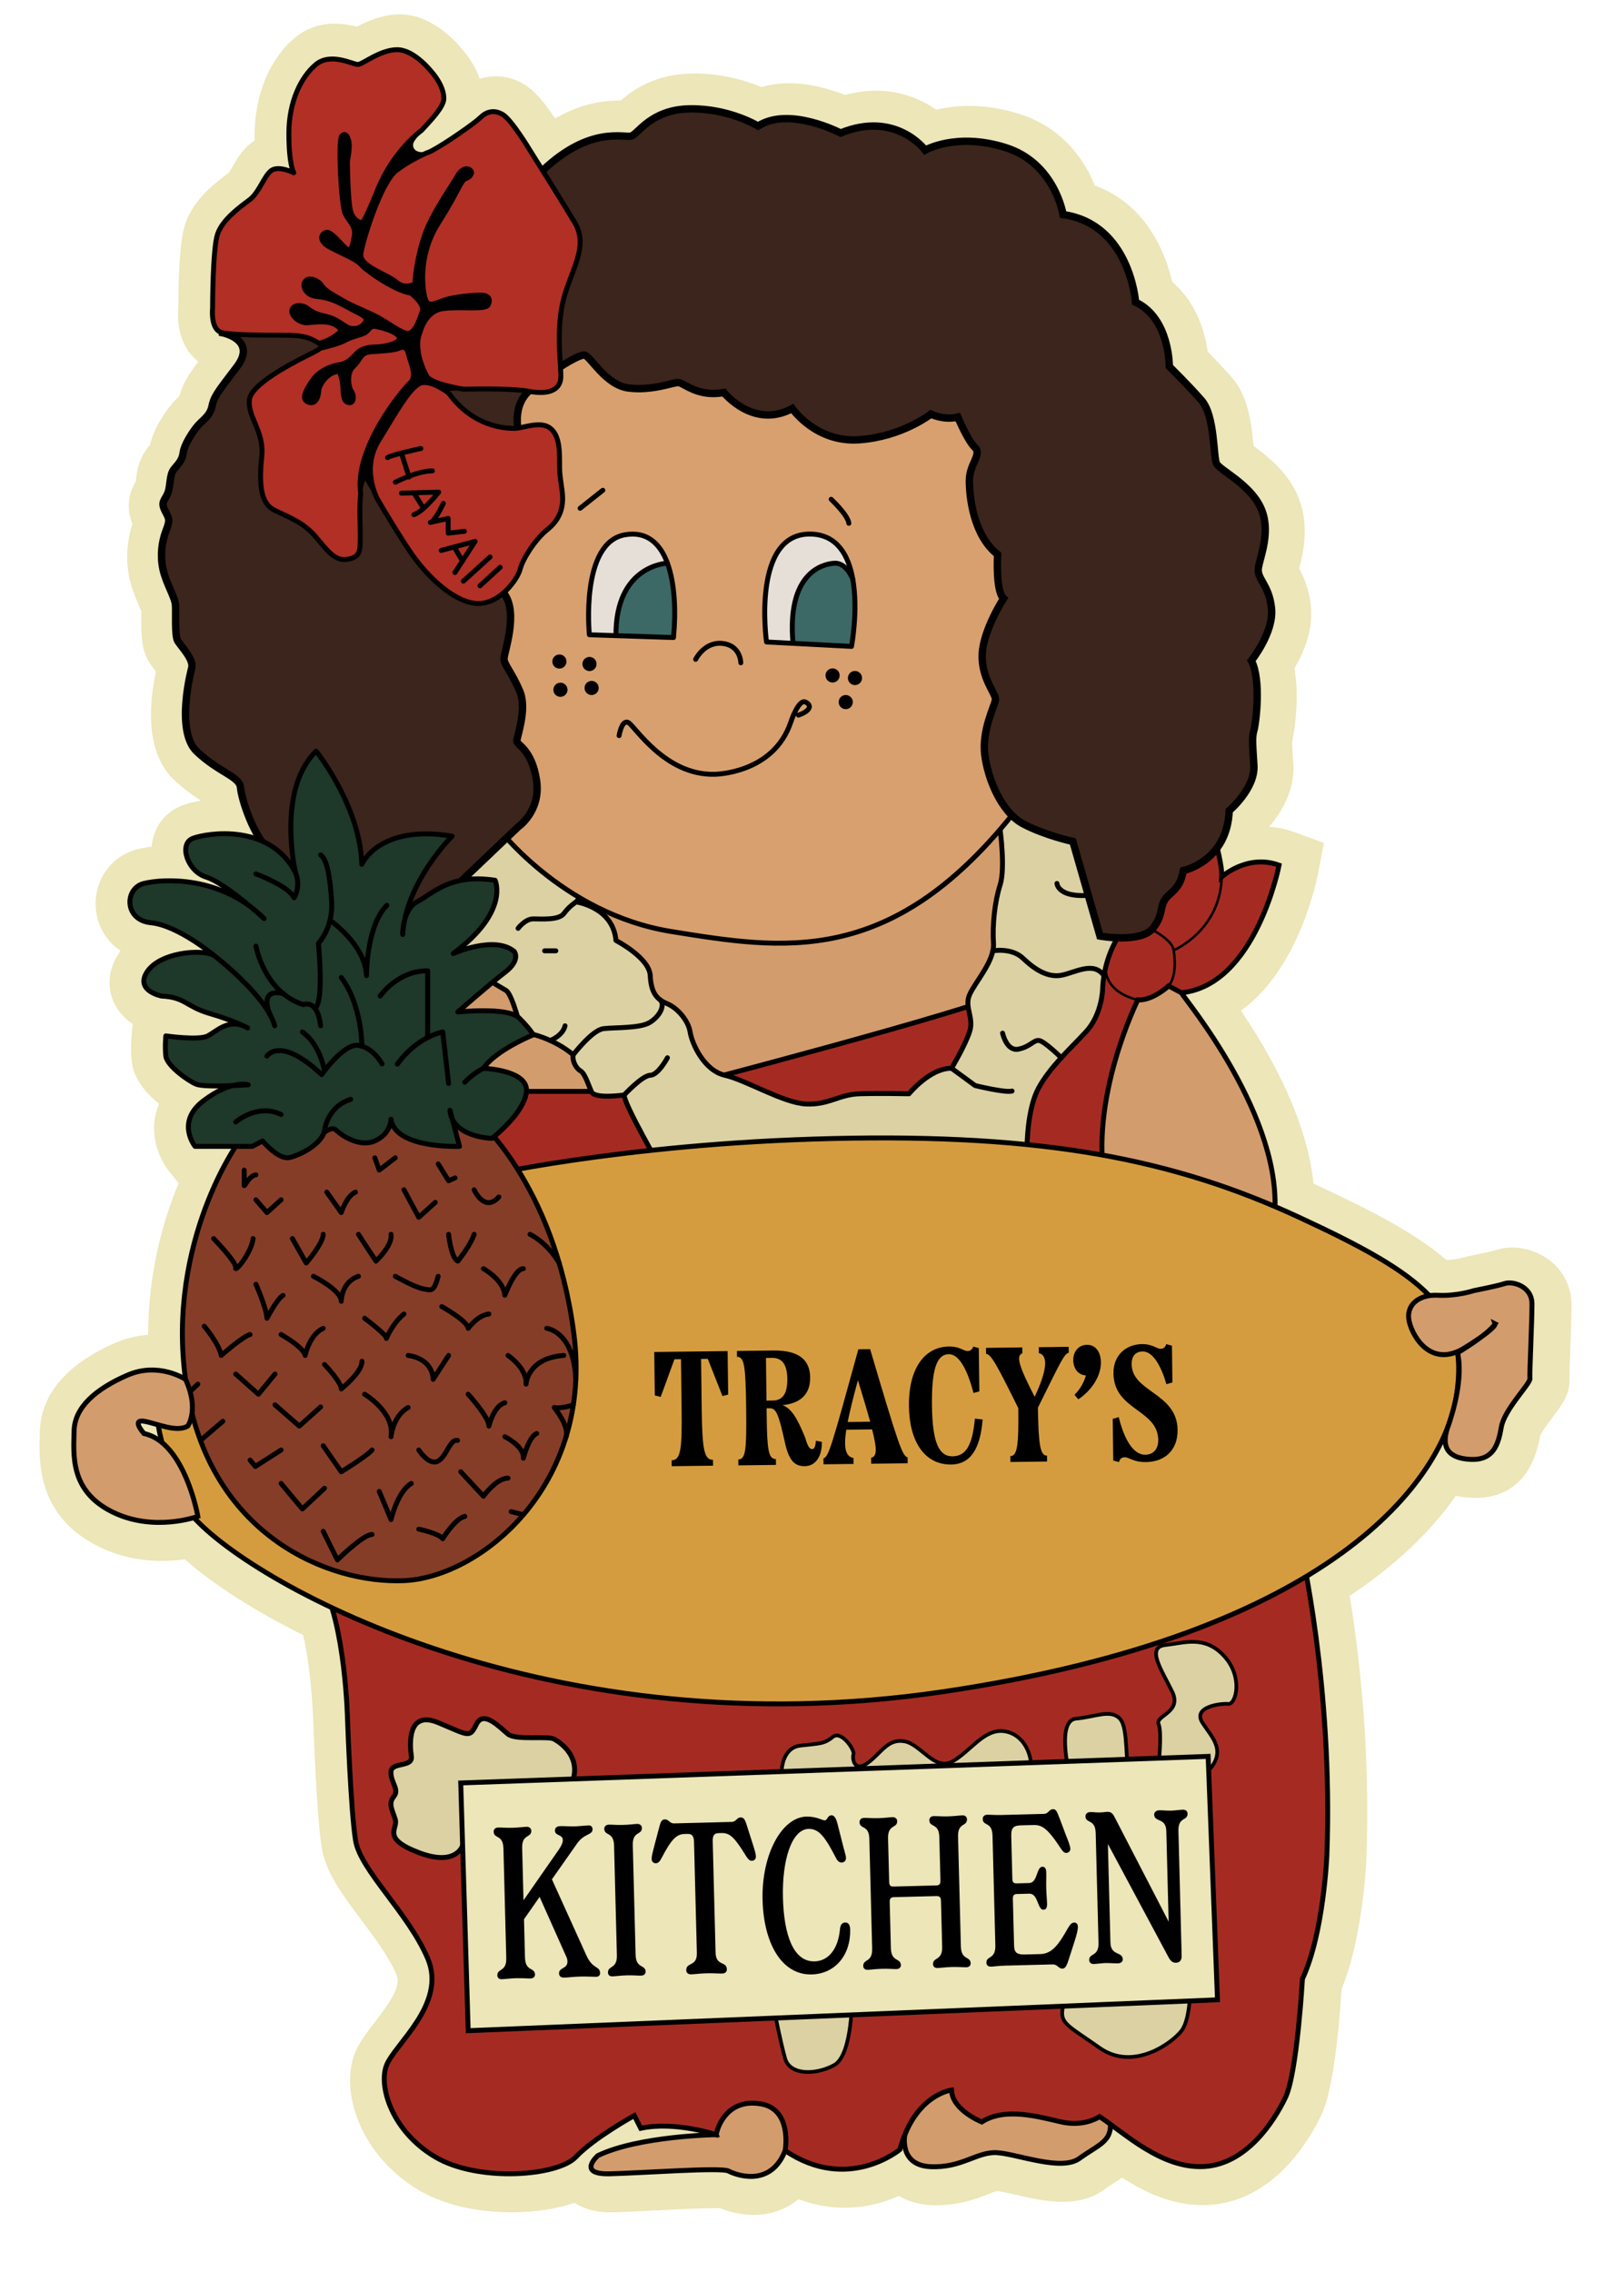 <?xml version="1.0" encoding="UTF-8"?>
<svg id="Tracy_s_Kitchen" data-name="Tracy&amp;apos;s Kitchen" xmlns="http://www.w3.org/2000/svg" width="659.893" height="923.091" viewBox="0 14 659.893 923.091">
  <defs>
    <style>
      .cls-1, .cls-2, .cls-3 {
        fill: #000;
      }

      .cls-1, .cls-4, .cls-3, .cls-5, .cls-6, .cls-7, .cls-8, .cls-9, .cls-10, .cls-11, .cls-12, .cls-13, .cls-14, .cls-15, .cls-16, .cls-17 {
        stroke: #000;
      }

      .cls-1, .cls-4, .cls-5, .cls-6, .cls-7, .cls-8, .cls-10, .cls-11, .cls-12, .cls-14, .cls-15, .cls-17 {
        stroke-width: 2px;
      }

      .cls-1, .cls-3, .cls-6, .cls-8, .cls-11, .cls-12, .cls-15, .cls-16 {
        stroke-linejoin: round;
      }

      .cls-1, .cls-5, .cls-6, .cls-8, .cls-11, .cls-15, .cls-16 {
        stroke-linecap: round;
      }

      .cls-2, .cls-18, .cls-19, .cls-20, .cls-21 {
        stroke-width: 0px;
      }

      .cls-4, .cls-5, .cls-7, .cls-9, .cls-10, .cls-13, .cls-14, .cls-17 {
        stroke-miterlimit: 10;
      }

      .cls-4, .cls-18 {
        fill: #ece6b8;
      }

      .cls-5, .cls-9, .cls-15 {
        fill: none;
      }

      .cls-6 {
        fill: #863d27;
      }

      .cls-7 {
        fill: #a52b22;
      }

      .cls-19, .cls-12 {
        fill: #b12f25;
      }

      .cls-8 {
        fill: #1e3829;
      }

      .cls-10 {
        fill: #d8a06e;
      }

      .cls-11, .cls-16 {
        fill: #dbd1a3;
      }

      .cls-13 {
        fill: #3b251c;
        stroke-width: 3px;
      }

      .cls-14 {
        fill: #d59c3f;
      }

      .cls-16 {
        stroke-width: 1.5px;
      }

      .cls-17 {
        fill: #d39c6d;
      }

      .cls-20 {
        fill: #3c6866;
      }

      .cls-21 {
        fill: #e6dfd7;
      }
    </style>
  </defs>
  <path class="cls-18" d="M306.167,913.864c-4.385,0-9.226-.977-13.435-2.695-.524-.018-1.272-.032-2.306-.032-5.95,0-15.712.49-24.324.923l-.188.009c-6.303.316-12.256.615-16.637.725-.43.012-.842.017-1.242.017-5.977,0-10.853-1.312-14.551-3.906-9.749,3.488-20.886,3.895-25.527,3.895-8.425,0-24.518-1.159-37.645-8.92-23.729-14.027-32.124-39.608-26.294-55.264,1.707-4.586,4.878-8.679,8.234-13.012,7.316-9.446,10.687-15.047,8.806-19.439-3.091-7.218-8.79-14.836-14.303-22.203-7.736-10.34-14.414-19.265-16.021-29.219-2.017-12.499-3.271-46.375-3.408-50.197l-.005-.214c-.005-.223-.465-19.865-4.125-36.024-19.865-9.888-36.769-20.717-48.087-30.8-3.11.438-6.233.659-9.312.659-9.424,0-18.208-2.021-26.108-6.009-24.473-12.352-23.855-34.225-23.559-44.735.018-.603.033-1.188.045-1.757.214-10.503,5.728-25.296,30.783-36.128,4.244-1.834,8.679-2.911,13.218-3.211-.016-25.271,6.146-46.544,12.409-61.632l-3.949-4.91c-1.211-1.506-7.182-9.57-5.824-20.506.292-2.361.905-4.654,1.829-6.858-5.194-4.158-10.304-9.964-11.094-17.066-.576-5.183-.115-10.362-.018-11.348l.401-4.013c-3.669-2.418-6.385-5.604-7.943-9.353-1.523-3.662-3.232-11.074,2.435-19.576.178-.267.36-.53.549-.791-5.834-3.912-9.527-10.154-10.059-17.483-.806-11.153,6.345-21.158,17.003-23.79,1.734-.429,3.661-.774,5.709-1.027.673-7.808,5.344-14.122,12.628-16.82,2.09-.774,4.623-1.419,7.364-1.894-3.125-1.998-6.871-4.614-10.825-8.341-12.052-11.355-10.139-31.629-7.442-44.102-.145-.188-.277-.358-.385-.497-.961-1.236-1.858-2.392-2.666-3.778-2.934-5.029-2.906-11.12-2.874-18.173.003-.699.007-1.412.004-2.01-.277-.692-.729-1.735-.954-2.257-1.287-2.973-2.884-6.661-3.818-10.932-1.973-9.017-.624-16.825,1.156-22.288-3.463-8.608-.021-14.9,1.328-17.236.027-.218.055-.454.079-.652.403-3.293,1.072-8.751,5.26-13.636,0,0,.34-.397.473-.551,1.368-6.278,5.44-12.312,7.861-15.48,1.472-1.923,2.957-3.341,4.042-4.376.031-.03.063-.061.097-.092,1.263-4.778,3.138-7.938,7.609-13.942-5.827-4.531-8.9-12.464-8.108-21.819.023-11.851.525-27.283,2.77-34.016,3.39-10.168,12.315-16.837,17.649-20.822l.111-.083c.442-.648,1.236-2.022,1.562-2.584,1.896-3.283,4.249-7.355,8.588-10.248.112-.075.226-.148.34-.221-.013-.75-.02-1.517-.02-2.298,0-16.192,6.13-30.967,16.396-39.523,4.475-3.729,10.088-5.699,16.233-5.699,3.418,0,6.521.606,8.945,1.244,3.898-2.083,10.246-5.021,17.425-5.021,12.865,0,22.649,10.828,25.467,14.32,1.745,1.985,5.076,6.262,7.012,11.883,2.112-.683,4.309-1.033,6.537-1.033,3.988,0,7.865,1.096,11.521,3.256,3.716,2.196,7.854,6.749,12.585,13.862,8.421-4.893,17.03-7.281,26.183-7.281.169,0,.335.001.498.002,4.413-3.902,13.616-10.78,29.03-10.978.288-.004.575-.006.861-.006,11.278,0,20.815,2.843,27.295,5.519,3.467-1.023,7.214-1.541,11.168-1.541,8.676,0,16.928,2.451,22.782,4.765,4.25-1.165,8.489-1.754,12.627-1.754,11.087,0,19.506,4.321,24.414,7.723,4.264-1.017,8.74-1.532,13.342-1.532,6.721,0,13.61,1.102,20.477,3.274,18.367,5.81,26.901,19.849,30.643,29.08,22.274,8.125,29.381,30.033,31.412,39.182,10.402,8.696,13.515,21.571,14.443,28.337,2.909,2.951,6.649,6.849,9.857,10.532,6.846,7.86,7.961,19.35,8.761,27.777,5.362,3.927,12.987,9.758,17.393,18.968,5.798,12.123,2.808,24.48,1.133,30.827,1.653,3.035,4.001,7.975,4.754,15.203,1.004,9.636-2.855,18.834-6.697,25.344,2.277,12.291-.199,26.768-.889,29.645-.068,1.069.179,4.855.464,9.215l.013.202c.696,10.676-5.179,19.814-9.823,25.28,3.482.223,6.922.951,10.255,2.173l12.001,4.4-2.44,12.546c-.81,4.155-8.208,39.033-31.296,55.586,17.428,25.879,27.334,49.486,29.489,70.282.518.237,1.033.475,1.548.713,22.586,10.47,40.233,19.692,52.434,30.322,4.001-.079,7.515-1.169,7.551-1.181l.808-.261.898-.186c4.974-.973,9.817-2.08,10.857-2.427,2.031-.677,4.229-1.021,6.531-1.021,11.905,0,24.221,8.812,24.221,23.56,0,3.83-.248,10.649-.487,17.244-.147,4.042-.388,10.608-.372,12.133.428,6.377-2.955,10.854-6.534,15.591-3.993,5.286-5.06,7.196-5.329,7.88-3.676,20.921-16.351,25.32-26.356,25.32-.498,0-1.01-.012-1.533-.036-2.263-.103-4.405-.382-6.404-.834-10.316,14.791-24.795,28.443-43.118,40.655,4.113,25.414,8.393,63.604,6.78,106.601-.054,1.338-1.401,32.256-10.104,53.218-.938,15.001-3.221,40.712-8.186,51.095-5.048,10.555-19.638,35.244-46.016,36.563-.741.037-1.477.055-2.215.055-13.092,0-24.152-5.6-32.73-11.176-1.263.904-2.475,1.677-3.542,2.357-1.32.841-2.653,1.691-3.934,2.626-4.463,3.256-9.897,4.838-16.618,4.838-6.615,0-13.387-1.543-19.361-2.904-2.626-.599-5.893-1.343-7.227-1.438-.578.043-2.594.812-4.214,1.43-4.514,1.724-11.322,4.323-20.376,4.323-.73,0-1.479-.017-2.243-.051-4.997-.227-9.415-1.486-13.178-3.752-5.411,2.423-13.032,4.8-22.098,4.8-6.35,0-12.628-1.162-18.709-3.458-5.103,4.188-11.363,6.383-18.302,6.383Z"/>
  <path class="cls-17" d="M481.548,409.067l-1.519,8.262c.776,1.901,42.42,51.23,37.711,92.131l-81.802-11.155,15.272,378.723c.294,7.237-5.386,8.626-12.632,13.914-7.246,5.288-25.067-1.763-33.293-2.35-8.225-.588-14.296,6.267-27.222,5.679-12.925-.588-10.386-13.004-10.386-13.004l-48.633,6.474c-5.946,15.208-20.1,9.86-23.038,8.293-2.938-1.567-34.468.783-48.176,1.128s-4.896-7.395-4.896-7.395c16.646-8.029,48.057-8.5,48.057-8.5L120.984,506.636l33.495-178.051h299.929l27.14,80.482Z"/>
  <path class="cls-7" d="M141.248,713.378s-.777-40.037-10.972-57.135c-10.195-17.099-13.138-166.87-13.138-166.87l81.793-31.966h70.149s129.694-33.68,142.154-40.995c12.46-7.315,80.017-69.887,80.017-69.887,0,0,5.611,17.695,5.179,23.738,0,0,10.358-9.495,23.306-4.748,0,0-9.495,48.819-39.707,51.815l-5.179-2.757s-6.474,6.032-12.516,5.678c0,0-20.124,40.399-13.083,75.481s79.117,146.209,79.117,146.209c0,0,13.379,56.763,10.79,125.818,0,0-1.295,31.788-9.927,50.205,0,0-2.158,38.271-6.905,48.198-4.748,9.927-15.969,27.19-33.233,28.054s-32.369-13.811-42.296-20.285c0,0-6.096,4.316-15.564,2.158-9.468-2.158-22.755-6.042-32.296,0,0,0-12.032-4.748-12.297-12.948,0,0-14.939,1.726-20.982,24.169,0,0-21.148,17.695-46.612.432,0,0,3.021-16.832-9.927-18.99-12.948-2.158-17.264,8.2-18.127,12.516,0,0-16.832-5.611-30.643-2.59l-2.59-5.179s-16.465,9.063-23.77,16.832-39.592,10.358-57.113,0-23.086-28.485-19.872-37.117c3.214-8.632,24.72-25.032,16.773-43.591-7.948-18.558-27.353-35.822-29.303-47.907-1.95-12.085-3.226-48.338-3.226-48.338Z"/>
  <g>
    <path class="cls-11" d="M158.943,392.402s12.938-36.83,33.707-44.383c20.77-7.552,25.399,0,25.399,0,0,0,2.584,7.065,7.382,7.065,4.799,0,2.572,7.796,4.173,10.963s9.814,9.501,4.489,14.374c0,0,15.046,2.105,16.19,15.67,0,0,13.564,6.96,13.931,14.282.367,7.322,2.889,9.757,6.988,11.463,4.099,1.706,8.484,6.784,9.215,11.432.731,4.648,5.603,15.664,14.13,17.586s23.632,11.181,32.89,11.668c9.258.487,13.474-3.898,21.842-4.142s20.062,0,20.062,0c0,0,8.527-10.485,17.297-10.358,0,0,5.36-8.926,7.309-14.754,1.949-5.828-2.193-9.97,0-15.086,2.193-5.116,10.232-13.7,9.745-20.98s.487-16.831,2.68-23.628c2.193-6.797,0-22.571,0-22.571,0,0,3.411-8.237,11.45-6.342s21.195-1.516,24.119,4.575c2.924,6.091,9.014,17.297,7.309,27.53,0,0,8.527,11.15,3.654,20.436s-4.873,18.787-4.873,18.787c0,0-.244,10.194-6.822,17.278-6.578,7.084-14.618,14.293-19.246,22.87-4.629,8.577-4.629,23.631-4.629,23.631l-12.425,7.105-135.944,2.496s-15.592-27.092-15.348-30.503c0,0-11.825,1.705-13.221-1.218-1.396-2.924-2.614-7.453-4.563-8.599-1.949-1.146-3.411-4.313-2.924-6.506,0,0-8.04-7.347-20.952-9.277,0,0-3.654-15.222-6.334-16.859-2.68-1.638-10.232-6.036-10.232-6.036l-36.449-17.972Z"/>
    <path class="cls-15" d="M234.093,380.422s-2.87,1.83-4.912,4.669-9.101,2.23-12.465,2.23-6.202,3.852-6.202,3.852"/>
    <line class="cls-15" x1="221.293" y1="400.297" x2="225.854" y2="400.297"/>
    <path class="cls-15" d="M223.573,436.734s5.048-1.863,6.031-5.972"/>
    <path class="cls-15" d="M232.91,442.547s7.611-10.013,12.274-10.622,14.946,0,19.029-2.636c4.084-2.636,6.085-6.967,4.079-9.04"/>
    <path class="cls-15" d="M253.618,458.87s7.323-7.938,10.596-8.013,6.988-7.12,6.988-7.12"/>
    <path class="cls-15" d="M386.638,448.024l9.592,7.014s12.367,3.041,15.003,2.23"/>
    <path class="cls-15" d="M407.381,433.748s1.622,7.503,6.488,6.49c4.866-1.014,6.082-3.763,8.313-3.504,2.23.26,9.05,7.002,9.05,7.002"/>
    <path class="cls-15" d="M403.436,400.297s7.594-1.419,12.257,3.041c4.663,4.46,9.991,7.907,15.538,6.893,5.547-1.014,13.146-5.929,17.355.178"/>
    <path class="cls-15" d="M429.48,372.926s.41,7.683,19.77,3.841"/>
  </g>
  <path id="Head" class="cls-10" d="M201.062,348.826s26.665,36.361,71.752,43.633c45.087,7.272,88.578,14.658,138.342-47.212,49.764-61.87,0-180.648,0-180.648l-136.888-18.019-84.698,6.941-3.537,150.218,15.029,45.087Z"/>
  <path id="Hair" class="cls-13" d="M90.382,149.189s14.305,2.81,5.789,13.933c-8.516,11.123-9.211,12.166-10.08,16.163-.869,3.997-4.171,5.562-6.431,8.516-2.259,2.955-4.866,7.3-5.214,10.08s-1.564,4.171-3.65,6.604c-2.086,2.433-1.39,6.766-2.607,9.813-1.217,3.048-2.955,3.569-1.217,7.045,1.738,3.476,2.259,3.65.521,8.169-1.738,4.519-2.51,10.08-1.255,15.816,1.255,5.735,4.905,11.297,5.079,14.599.174,3.302-.348,12.34.869,14.425,1.217,2.086,6.604,7.473,5.735,10.949,0,0-6.952,25.548,2.086,34.065s17.38,10.08,17.727,14.599c.348,4.519,5.214,20.161,12.514,26.417,7.3,6.257,15.468,21.725,15.468,21.725l47.968,2.955,36.845-35.107s9.385-6.431,7.473-18.944-7.821-14.252-7.995-15.816c-.174-1.564,4.345-12.861,1.217-20.334-3.128-7.473-6.257-10.602-6.431-13.035-.174-2.433,6.231-18.974-.186-26.954-6.418-7.98,4.705-47.606,4.705-47.606l1.912-15.642s-4.019-11.419,3.552-18.658c7.571-7.238,20.259-15.059,22.692-14.712s8.516,12.166,17.901,13.383c9.385,1.217,17.901-2.197,20.161-2.228,2.259-.031,7.821,6.072,18.596,4.063,0,0,11.992,15.024,27.808,6.507,0,0,9.559,13.904,27.113,12.687,17.554-1.217,29.198-10.428,29.198-10.428,0,0,5.214,2.607,10.949,1.217,0,0,3.997,9.559,6.952,12.34,2.955,2.781-2.259,6.778-2.259,13.383s1.564,22.246,11.471,30.067c0,0-.869,14.947,2.433,17.901,0,0-8.342,12.861-8.69,22.768s5.735,15.989,5.388,18.423c-.348,2.433-5.562,12.34-4.345,22.246,1.217,9.907,6.778,23.463,15.642,28.155,8.864,4.693,20.161,7.126,20.161,7.126l11.014,38.431s16.719,3.06,21.628-3.281c4.909-6.341,1.841-9.409,6.545-13.5s4.909-6.545,5.727-9.818c0,0,17.795-3.682,18.614-24.341,0,0,10.636-9,10.023-18.409-.614-9.409-.767-11.659.026-14.318.793-2.659,3.043-20.454-1.048-28.227,0,0,9.205-11.455,8.182-21.273-1.023-9.818-6.136-11.864-5.318-16.568.818-4.705,5.318-15.136.818-24.545-4.5-9.409-16.364-14.932-17.795-17.591-1.432-2.659-.614-19.432-6.136-25.773-5.523-6.341-13.091-13.705-13.091-13.705,0,0,.205-19.636-13.705-26.182,0,0-2.25-31.704-29.454-35.591,0,0-3.273-20.864-23.318-27.204-20.045-6.341-32.727,1.023-32.727,1.023,0,0-11.864-16.159-34.364-6.955,0,0-20.864-10.987-33.545-2.834,0,0-11.659-7.188-27.614-6.984-15.955.205-21.068,10.227-23.932,11.045-2.864.818-16.735-4.268-35.981,14.025l-94.109,16.247-36.004,49.651Z"/>
  <g id="Face">
    <line class="cls-5" x1="244.955" y1="213.178" x2="235.718" y2="220.509"/>
    <path class="cls-5" d="M337.727,216.843s6.837,6.385,7.197,9.781"/>
    <g>
      <g>
        <path class="cls-20" d="M346.502,249.289h.01c2.26,12.7-.51,27.33-.51,27.33l-23.77-1.24c-2.54-28.4,11.72-32.22,16.75-32.56,4.89-.32,7.38,6.08,7.52,6.47Z"/>
        <path class="cls-21" d="M346.512,249.289h-.01c-.14-.39-2.63-6.79-7.52-6.47-5.03.34-19.29,4.16-16.75,32.56l-10.77-.56s-6.3-44.84,18.35-43.83c10.54.43,15.02,8.83,16.7,18.3Z"/>
        <path class="cls-20" d="M271.202,242.819c3.04,8.28,3.47,19.7,2.47,30.2l-23.39-.77c-.18-28.84,20.92-29.43,20.92-29.43Z"/>
        <path class="cls-21" d="M253.882,231.279c8.95-1.6,14.37,3.49,17.32,11.54,0,0-21.1.59-20.92,29.43l-10.8-.36s-3.77-37.37,14.4-40.61Z"/>
      </g>
      <g>
        <path class="cls-15" d="M250.282,272.249l-10.8-.36s-3.77-37.37,14.4-40.61c8.95-1.6,14.37,3.49,17.32,11.54,3.04,8.28,3.47,19.7,2.47,30.2l-23.39-.77Z"/>
        <path class="cls-15" d="M322.232,275.379l-10.77-.56s-6.3-44.84,18.35-43.83c10.54.43,15.02,8.83,16.7,18.3,2.26,12.7-.51,27.33-.51,27.33l-23.77-1.24Z"/>
        <path class="cls-15" d="M271.202,242.819s-21.1.59-20.92,29.43"/>
        <path class="cls-15" d="M346.512,249.309s0-.01-.01-.02c-.14-.39-2.63-6.79-7.52-6.47-5.03.34-19.29,4.16-16.75,32.56"/>
      </g>
    </g>
    <path class="cls-15" d="M282.667,281.869s3.465-7.061,10.6-6.486c7.134.575,7.746,6.894,7.746,7.913"/>
    <circle class="cls-1" cx="227.306" cy="282.766" r="1.875"/>
    <circle class="cls-1" cx="239.531" cy="283.765" r="1.875"/>
    <circle class="cls-1" cx="227.729" cy="294.235" r="1.875"/>
    <circle class="cls-1" cx="240.397" cy="293.503" r="1.875"/>
    <circle class="cls-1" cx="338.311" cy="288.42" r="1.875"/>
    <circle class="cls-1" cx="347.404" cy="289.469" r="1.875"/>
    <circle class="cls-1" cx="343.653" cy="299.241" r="1.875"/>
    <path class="cls-15" d="M251.561,312.871s1.083-6.771,3.792-5.281c2.708,1.49,14.761,21.396,34.938,20.99,0,0,23.942-.078,31.041-21.204,0,0,3.128-9.58,6.016-8.134,2.888,1.446,1.564,3.732-2.888,5.296"/>
  </g>
  <g id="Flower">
    <g>
      <path class="cls-19" d="M173.474,76.099c.46-.115,1.175-.436,2.061-.899-0.0 0-.825.323-2.149.918.03-.007.059-.011.089-.019Z"/>
      <path class="cls-12" d="M138.778,148.223c-3.366-4.908-10.798-3.225-14.024-3.085-3.225.14-7.012-3.225-6.03-5.469.982-2.244,4.628-1.683,6.17-.421,1.543,1.262,3.366,2.384,7.292,3.225,3.927.841,5.75,2.524,8.554,4.216,2.805,1.692,6.451.552,7.713-1.832,1.262-2.384-1.683-2.945-7.993-6.451-6.311-3.506-9.396-3.646-12.481-4.067-3.085-.421-5.469-3.646-4.067-5.89s5.469-.561,6.797,1.543,4.422,3.646,8.208,5.89c3.786,2.244,6.591,3.225,12.306,5.89,5.715,2.664,9.991,6.451,13.638,7.573,3.646,1.122,5.609-5.75,6.731-8.835,1.122-3.085-4.628-7.432-4.628-7.432-6.451-.841-18.511-9.396-20.194-11.499-1.683-2.104-7.432-4.347-12.481-7.012-5.048-2.664-3.927-5.609-1.683-6.17,2.244-.561,6.872,6.17,8.515,6.872,1.643.701,2.143-1.402,2.844-5.329.701-3.927-1.823-5.609-3.621-8.975s-2.97-29.59-1.568-31.553,2.805.14,3.085,2.805c.281,2.664-.701,7.292-.701,7.292,0,0,.14,13.042.982,18.792.841,5.75,4.768,6.17,4.768,6.17,0,0,.14,2.524,6.591-13.463,6.445-15.971,17.764-24.01,17.786-24.025,3.818-4.189,9.069-9.497,9.069-13.009,0-5.409-4.975-10.784-4.975-10.784,0,0-7-9-14-9s-14,6-16,6-11-5-17,0-11,15-11,28,2,16,2,16c0,0-6-3-9-1s-5,9-9,12-11,8-13,14-2,30-2,30c0,0-1,9,4,10s17,1,23,1,10,0,14,2c.99.495,1.734.929,2.234,1.332,6.178-1.638,9.162-5.298,9.162-5.298Z"/>
      <path class="cls-12" d="M166.545,169.679c3.225-2.945.28-7.993-.421-11.359-.701-3.366-2.244-3.646-4.067-2.805-1.823.841-7.012,1.122-11.359,1.402-4.347.281-4.207,3.366-7.152,6.03-2.945,2.664-1.823,8.695-.701,10.097,1.122,1.402.982,4.768-.841,4.577-1.823-.191-2.524-1.492-2.664-5.839-.14-4.347-1.543-6.872-1.543-6.872-4.488,0-8.134,5.329-8.274,7.853-.14,2.524-1.262,5.75-4.207,4.628-2.945-1.122-1.402-4.347,1.543-8.695,2.945-4.347,7.853-6.03,11.359-6.591,3.506-.561,5.469-3.366,6.935-4.768,1.466-1.402,4.003-2.384,7.509-2.388,3.506-.004,10.518-1.538,9.536-3.922-.982-2.384-6.731-3.786-9.256-4.339-2.524-.552-2.805,1.113-4.207,2.235s-5.609,1.683-8.835,3.506c-1.885,1.066-6.452,2.274-9.923,3.095-.464.497-1.327,1.03-2.595,1.664-4,2-25,12-26,19s6,13,5,23-1,19,5,22,12,5,17,11,8,10,13,9,5-3,5-10c0-4.742-.455-11.316.181-16.621,0-0-.002-.005-.002-.005-2.734-18.363,16.757-41.939,19.983-44.884Z"/>
      <path class="cls-12" d="M170.892,169.679c-4.347,1.543-9.957,11.78-17.109,23.419-7.14,11.62-.384,23.705-.362,23.745,4.111,6.965,9.882,16.519,13.96,22.345,7,10,18,20,27,20s16-10,17-14,6-12,11-16,7-9,6-16-1-7-1-12-.312-11.176-4.409-13.634c-4.098-2.459-10.654.492-13.932.492-3.174,0-16.643-.308-26.72-14.313l-0.0 0s-7.081-5.597-11.428-4.054Z"/>
      <path class="cls-12" d="M233.463,104.291c-6.228-10.326-18.193-29.339-18.193-29.339,0,0-7.376-12.293-10.982-14.424-3.606-2.131-6.72-1.147-9.179,1.311-2.114,2.113-14.152,10.52-19.575,13.36h0l-0.0 0c-.885.464-1.601.784-2.061.899-.03.007-.059.012-.089.019-2.849,1.28-8.023,3.825-12.376,7.175-6.377,4.908-13.677,28.608-14.378,33.797s10.658,8.274,14.378,11.499c3.72,3.225,7.639.701,7.639.701-.14-3.646,1.823-15.706,5.469-23.7,3.646-7.993,10.237-17.249,11.64-19.914,1.402-2.664,3.646-3.786,5.189-2.664,1.543,1.122.14,2.945-1.823,3.646-1.963.701-2.384,4.347-11.079,18.09-8.695,13.743-6.17,28.047-5.189,30.852.982,2.805,2.665,2.244,7.012.561,4.347-1.683,13.323-2.384,15.987-2.244,2.664.14,3.646,1.683,2.524,3.927-1.122,2.244-11.079.561-18.371,1.543-7.292.982-9.256,9.396-9.256,9.396-2.805,6.17.841,14.865,2.664,18.09,1.823,3.225,14.86,5.239,14.86,5.239l-0.0 0c7.991-.167,20.756-.23,26.501.854,8.687,1.639,12.948-.82,13.112-5.737.164-4.917-1.958-17.702.742-30.158,2.7-12.457,11.059-22.455,4.831-32.781Z"/>
    </g>
    <path class="cls-3" d="M173.416,166.874c-1.823-3.225-5.469-11.92-2.664-18.09,0,0,1.963-8.414,9.256-9.396,7.292-.982,17.249.701,18.371-1.543,1.122-2.244.14-3.786-2.524-3.927-2.665-.14-11.64.561-15.987,2.244-4.347,1.683-6.03,2.244-7.012-.561-.982-2.805-3.506-17.109,5.189-30.852,8.695-13.743,9.115-17.389,11.079-18.09,1.963-.701,3.366-2.524,1.823-3.646-1.543-1.122-3.786,0-5.189,2.664-1.402,2.664-7.994,11.92-11.64,19.914-3.646,7.993-5.609,20.054-5.469,23.7,0,0-3.919,2.524-7.639-.701-3.72-3.225-15.079-6.311-14.378-11.499s8.001-28.889,14.378-33.797c4.353-3.35,9.527-5.896,12.376-7.175-3.248.774-6.463-.54-5.976-3.788.172-1.15,1.818-3.086,3.88-5.349-.022.016-11.341,8.054-17.786,24.025-6.451,15.987-6.591,13.463-6.591,13.463,0,0-3.927-.421-4.768-6.17-.841-5.75-.982-18.792-.982-18.792,0,0,.982-4.628.701-7.292-.281-2.664-1.683-4.768-3.085-2.805s-.23,28.187,1.568,31.553,4.322,5.049,3.621,8.975c-.701,3.927-1.201,6.03-2.844,5.329-1.643-.701-6.271-7.432-8.515-6.872-2.244.561-3.366,3.506,1.683,6.17,5.049,2.664,10.798,4.908,12.481,7.012,1.683,2.104,13.743,10.658,20.194,11.499,0,0,5.75,4.347,4.628,7.432-1.122,3.085-3.085,9.957-6.731,8.835-3.646-1.122-7.923-4.908-13.638-7.573-5.715-2.664-8.52-3.646-12.306-5.89-3.786-2.244-6.88-3.786-8.208-5.89s-5.395-3.786-6.797-1.543.982,5.469,4.067,5.89c3.085.421,6.17.561,12.481,4.067,6.311,3.506,9.256,4.067,7.993,6.451-1.262,2.384-4.908,3.523-7.713,1.832-2.805-1.692-4.628-3.374-8.554-4.216-3.927-.841-5.75-1.963-7.292-3.225-1.543-1.262-5.189-1.823-6.17.421-.982,2.244,2.805,5.609,6.03,5.469,3.225-.14,10.658-1.823,14.024,3.085,0,0-2.984,3.66-9.162,5.298.879.708.998,1.322.361,2.004,3.471-.821,8.038-2.03,9.923-3.095,3.225-1.823,7.432-2.384,8.835-3.506s1.683-2.787,4.207-2.235c2.524.552,8.274,1.955,9.256,4.339.982,2.384-6.03,3.918-9.536,3.922-3.506.004-6.043.986-7.509,2.388-1.466,1.402-3.429,4.207-6.935,4.768-3.506.561-8.414,2.244-11.359,6.591-2.945,4.347-4.488,7.573-1.543,8.695,2.945,1.122,4.067-2.104,4.207-4.628.14-2.524,3.786-7.853,8.274-7.853,0,0,1.402,2.524,1.543,6.872.14,4.347.841,5.648,2.664,5.839,1.823.191,1.963-3.174.841-4.577-1.122-1.402-2.244-7.432.701-10.097,2.945-2.664,2.805-5.75,7.152-6.03,4.347-.28,9.536-.561,11.359-1.402,1.823-.841,3.366-.561,4.067,2.805.701,3.366,3.646,8.414.421,11.359-3.226,2.945-22.717,26.521-19.983,44.884,0,0,.002.005.002.005.303-2.525.851-4.766,1.819-6.379,0,0,2.094,3.664,5.04,8.655-.022-.04-6.778-12.125.362-23.745,7.152-11.64,12.761-21.877,17.109-23.419,4.347-1.543,11.428,4.054,11.428,4.054l0-0c-.33-.459-.657-.932-.98-1.421,0,0,2.843-.113,6.935-.198l0-0s-13.037-2.014-14.86-5.239Z"/>
  </g>
  <path class="cls-11" d="M187.977,763.747s-2.478,8.757-17.81,2.923c-15.332-5.835-8.422-9.627-9.543-13.42-1.121-3.793-3.01-6.418-.607-9.336,2.403-2.917-1.229-5.543-1.163-9.919.066-4.376,8.933-1.75,8.292-6.418-.641-4.668-1.777-18.963,10.898-13.712s12.675,6.418,15.593.583c2.917-5.835,9.524,1.459,12.785,4.084,3.261,2.626,16.2.583,18.774,2.042,2.574,1.459,10.345,6.667,7.772,16.17-2.572,9.503-38.748,19.422-38.748,19.422l-6.243,7.58Z"/>
  <path class="cls-14" d="M65.62,582.672l127.03-90.121s59.515-13.964,145.661-15.991c86.146-2.027,138.95,8.54,189.583,32.009s69.079,37.446,64.015,71.869c-5.063,34.423-49.91,97.353-208.683,120.861s-279.557-42.636-304.88-71.228c0,0-20.02-37.272-12.726-47.399Z"/>
  <path class="cls-17" d="M607.545,551.868s.623,1.662-12.463,9.763-20.772-3.739-22.434-10.594c-1.662-6.855,3.947-11.217,11.633-10.802,7.686.415,14.541-1.87,14.541-1.87,0,0,9.555-1.87,12.671-2.908,3.116-1.039,11.009,1.039,11.009,8.309s-1.039,28.251-.831,30.328c.208,2.077-10.386,12.463-11.633,19.734-1.246,7.27-3.324,13.502-12.463,13.087-9.14-.415-12.002-4.884-9.451-12.676,0,0,6.055-15.704,4.594-27.898l-.421-2.769s12.186-7.194,15.249-11.703Z"/>
  <path class="cls-16" d="M317.616,733.736s.009-9.66,7.594-10.536c7.585-.875,9.627-.583,13.128-3.501,3.501-2.917,9.044,5.284,8.46,7.018-.583,1.734.292,7.569,5.835,3.484,5.543-4.084,8.095-9.919,14.842-8.752,6.747,1.167,12.29,12.253,19.583,8.169,7.293-4.084,12.836-13.42,21.005-12.253,8.169,1.167,11.669,9.985,10.794,16.37h15.462s-4.96-20.781,2.917-21.493,14.003-3.956,17.796,0c3.793,3.956,1.75,20.068,4.376,21.493,2.626,1.426,11.378-2.95,11.378-2.95,0,0,1.459-12.836,0-16.337-1.459-3.501,9.627-4.668,5.543-13.128-4.084-8.46-10.794-18.088-2.917-18.963,7.877-.875,16.046-4.084,23.922,4.376s4.96,19.797,1.75,19.526c-3.209-.271-14.587,1.187-10.503,7.606,4.084,6.418,11.086,12.253.292,21.589l-5.251,84.896s.292,13.712-3.501,18.671c-3.793,4.96-19.546,16.629-33.258,7.002s-16.389-10-14.904-16.961c1.484-6.961-2.892-8.712-2.892-8.712l-82.853,4.376s.292,24.214-7.293,28.299c-7.585,4.084-17.875,4.084-19.877-2.626-2.003-6.71-6.087-28.007-6.087-28.007l4.659-88.655Z"/>
  <polygon class="cls-4" points="187.216 738.371 190.237 839.02 494.71 826.475 490.917 727.576 187.216 738.371"/>
  <g>
    <path class="cls-2" d="M243.844,815.608c.022.865-.565,1.486-1.517,1.511-1.125.028-3.812-.162-6.49-.094-2.68.069-4.834.385-6.563.429-1.383.036-2.09-.552-2.121-1.763-.06-2.334,3.5-1.819,3.424-4.758-.022-.865-.213-1.553-.668-2.406l-10.646-23.859-6.341,9.072.4,15.56c.148,5.792,3.991,3.877,4.069,6.902.02.778-.565,1.572-1.774,1.604-1.298.033-3.119-.18-5.886-.108-2.68.068-4.488.375-5.871.41-1.21.031-1.75-.733-1.77-1.512-.078-3.025,3.772-1.308,3.624-7.1l-1.145-44.518c-.149-5.792-3.904-3.793-3.981-6.818-.022-.864.649-1.659,1.773-1.688,1.469-.038,3.118.178,5.798.108,2.767-.07,4.574-.375,5.872-.408,1.124-.029,1.835.73,1.857,1.595.077,3.025-3.861,1.224-3.712,7.016l.546,21.264,14.349-20.609c1.084-1.584,1.655-2.897,1.631-3.848-.062-2.421-3.156-1.649-3.212-3.81-.03-1.211.818-1.837,2.114-1.871,1.557-.039,4.069.155,5.798.11,1.816-.047,4.663-.379,5.872-.41.778-.02,1.486.567,1.511,1.519.064,2.507-3.332,1.642-6.253,5.783l-10.264,14.622,14.029,30.953c2.567,5.644,5.471,4.185,5.546,7.123Z"/>
    <path class="cls-2" d="M247.039,815.439c-.078-3.025,3.772-1.308,3.624-7.1l-1.145-44.518c-.149-5.792-3.904-3.793-3.981-6.818-.022-.864.649-1.659,1.773-1.688,1.469-.038,3.118.178,5.798.108,2.767-.071,4.574-.375,5.872-.409,1.123-.028,1.835.731,1.857,1.596.077,3.025-3.862,1.224-3.713,7.016l1.145,44.518c.148,5.792,3.992,3.877,4.07,6.902.02.778-.565,1.572-1.774,1.603-1.298.034-3.119-.18-5.886-.108-2.68.069-4.488.376-5.871.411-1.21.031-1.75-.734-1.77-1.513Z"/>
    <path class="cls-2" d="M278.848,814.535c-.092-3.544,4.464-1.324,4.314-7.116l-1.155-44.95c-.049-1.902-.349-3.451-2.683-3.392l-1.124.029c-3.371.086-5.395,2.127-9.517,10.02-.66,1.227-1.25,1.848-2.201,1.872-.95.024-1.659-.649-1.687-1.687-.028-1.124.286-2.344,1.151-5.652l1.656-6.271c.705-2.872,1.103-4.181,2.486-4.216,1.729-.045,1.946,1.68,3.849,1.631l23.34-.601c1.901-.049,2.029-1.781,3.672-1.823,1.469-.038,1.936,1.247,2.787,4.08l1.974,6.177c1.037,3.26,1.416,4.548,1.442,5.586.027,1.037-.647,1.746-1.599,1.771s-1.484-.567-2.294-1.757c-4.604-7.494-6.562-9.605-10.02-9.517l-1.209.03c-2.249.059-2.47,1.534-2.419,3.522l1.155,44.95c.149,5.792,4.498,3.344,4.59,6.888.021.865-.65,1.662-1.773,1.69-1.643.042-3.465-.171-6.403-.095-2.853.073-4.835.384-6.391.424-1.21.031-1.922-.729-1.943-1.595Z"/>
    <path class="cls-2" d="M309.859,785.972c-.476-18.499,7.784-33.677,17.811-33.935,3.978-.102,6.528,1.562,7.479,1.538,1.038-.027,1.074-2.018,2.716-2.06,1.124-.029,1.846,1.164,2.423,3.397l2.02,7.907c.584,2.579,1.423,4.894,1.451,6.017.033,1.297-.989,1.843-1.682,1.86-1.037.026-1.745-.561-2.382-1.843-4.187-8.022-6.709-11.937-11.118-11.823-6.828.176-10.837,12.475-10.437,28.034.38,14.782,4.129,26.017,12.859,25.793,5.705-.147,9.558-5.089,10.306-12.98.06-1.039.447-2.779,2.091-2.821,1.383-.036,2.016,1.072,2.061,2.801.271,10.546-6.196,18.065-15.618,18.308-12.362.317-19.535-12.905-19.979-30.193Z"/>
    <path class="cls-2" d="M394.423,811.65c.02.779-.563,1.572-1.688,1.602-1.383.035-3.205-.178-5.971-.106-2.68.069-4.401.373-5.871.411-1.211.031-1.749-.734-1.769-1.513-.078-3.025,3.857-1.31,3.709-7.102l-.482-18.758c-.04-1.557-.826-1.882-1.863-1.854l-17.202.442c-1.124.028-1.808.391-1.768,1.947l.482,18.758c.148,5.792,3.992,3.877,4.07,6.902.02.778-.565,1.572-1.774,1.604-1.298.033-3.119-.18-5.886-.109-2.68.069-4.488.376-5.871.411-1.21.031-1.75-.733-1.77-1.512-.078-3.025,3.772-1.308,3.624-7.1l-1.147-44.604c-.148-5.791-3.903-3.792-3.979-6.731-.024-.951.561-1.744,1.771-1.775,1.469-.038,3.118.179,5.798.109,2.767-.07,4.574-.376,5.872-.409,1.123-.029,1.835.73,1.856,1.596.078,3.025-3.861,1.224-3.713,7.015l.456,17.721c.042,1.643.741,1.884,1.865,1.855l17.202-.442c1.037-.027,1.808-.306,1.766-1.948l-.456-17.721c-.148-5.791-3.988-3.79-4.066-6.815-.02-.778.562-1.658,1.687-1.687,1.47-.038,3.205.177,5.885.107,2.766-.071,4.574-.377,5.957-.412,1.125-.029,1.749.732,1.771,1.598.078,3.025-3.773,1.223-3.625,7.014l1.147,44.604c.148,5.792,3.904,3.878,3.982,6.903Z"/>
    <path class="cls-2" d="M437.981,796.69c.033,1.297-.357,2.951-1.479,6.44l-2.322,7.238c-.643,1.92-1.21,3.404-2.42,3.436-1.729.044-1.949-1.766-4.109-1.71l-19.19.493c-2.68.068-4.661.38-5.698.406-1.383.035-1.92-.644-1.944-1.595-.076-2.938,3.774-1.221,3.626-7.013l-1.147-44.604c-.148-5.791-3.903-3.792-3.979-6.731-.024-.951.561-1.744,1.857-1.777,1.037-.026,3.032.181,5.712.112l17.289-.444c1.901-.049,2.027-1.869,3.67-1.911,1.296-.033,1.578.825,2.876,4.165l2.319,6.168c1.203,2.998,1.852,4.711,1.878,5.748s-.821,1.664-1.6,1.685c-.951.024-1.487-.654-2.296-1.844-5.942-9.104-8.118-9.566-11.489-9.479l-4.322.111c-3.025.077-4.398.545-4.301,4.349l.449,17.462c.04,1.556.739,1.797,1.776,1.77l5.014-.129c3.545-.091,2.945-6.563,5.365-6.625,1.038-.027,1.574.652,1.617,2.294.051,1.989-.066,4.153-.011,6.314.058,2.248.288,4.492.337,6.394.045,1.729-.456,2.433-1.494,2.46-2.42.062-2.072-6.606-5.703-6.514l-5.014.129c-1.037.027-1.721.39-1.681,1.946l.476,18.499c.073,2.853.455,4.227,4.518,4.122l6.138-.158c4.754-.122,7.43-3.738,11.316-10.671.83-1.406,1.503-2.115,2.454-2.14s1.488.653,1.513,1.604Z"/>
    <path class="cls-2" d="M482.558,750.825c.078,3.025-3.861,1.224-3.713,7.015l1.307,50.828c.052,1.988-1.054,2.71-2.265,2.741-1.382.035-2.178-.638-2.994-2.087l-24.715-46.161,1.029,40.023c.145,5.619,4.935,3.505,5.021,6.877.022.864-.738,1.577-1.949,1.608-1.469.037-3.378-.173-5.193-.127-1.297.033-3.191.343-4.66.38-1.211.031-1.837-.731-1.858-1.597-.076-2.938,3.947-1.226,3.799-7.018l-1.147-44.604c-.148-5.791-4.076-3.787-4.151-6.727-.024-.951.647-1.746,1.943-1.779,1.124-.029,2.428.196,3.811.161,1.557-.04,2.329-.232,3.106-.252,1.298-.034,2.089.464,2.815,1.83l22.12,42.768-.945-36.738c-.146-5.705-4.845-3.422-4.932-6.793-.021-.865.821-1.665,1.945-1.693,1.557-.04,3.033.181,5.021.13,1.729-.045,3.278-.344,4.748-.382,1.21-.03,1.836.731,1.857,1.597Z"/>
  </g>
  <g>
    <path class="cls-6" d="M95.775,479.771s-29.837,42.834-19.479,100.452c10.358,57.618,56.975,77.255,87.832,75.96,30.856-1.295,77.037-38.412,69.052-100.345-7.984-61.934-40.53-88.452-40.53-88.452l-72.979-11.246-23.896,23.631Z"/>
    <path class="cls-8" d="M158.883,468.74c1.726,12.085,27.838,11.006,27.838,11.006l-3.884-14.674c.863,11.006,17.048,11.437,17.048,11.437,0,0,13.164-10.142,14.027-18.99.863-8.848-17.48-9.495-17.48-9.495,5.179-7.553,20.285-13.595,20.285-13.595,0,0-1.295-2.374-5.827-6.905s-24.857-2.374-24.857-2.374c0,0,12.772-11.221,19.246-16.185,6.474-4.963,3.669-8.416,3.669-8.416-7.984-6.69-24.817.863-24.817.863,23.09-17.048,17.048-29.78,17.048-29.78-18.343-2.805-25.248,5.395-31.506,8.632s-6.042,13.379-6.042,13.379c1.295-21.364,20.069-39.922,20.069-39.922-29.78-4.963-36.685,11.437-36.685,11.437-.647-23.738-18.558-45.965-18.558-45.965-16.185,15.753-8.416,49.202-8.416,49.202-10.574-20.069-35.822-15.969-41.649-13.811-5.827,2.158-2.374,13.379,5.395,15.753,7.769,2.374,23.522,16.832,23.522,16.832-17.48-17.48-41.001-16.185-48.865-14.243-7.863,1.942-8.106,14.89,2.9,15.969,11.006,1.079,25.464,13.164,25.464,13.164-5.395-2.59-21.795-1.079-26.975,6.69-5.179,7.769,5.788,9.927,5.788,9.927,9.672.432,9.966,4.316,19.676,7.121,10.089,2.914,15.322,5.827,15.322,5.827-7.337-4.316-12.516,1.295-16.185,3.237-3.669,1.942-17.048,0-17.048,0,0,0-.432,4.316,0,8.2.432,3.884,8.848,9.927,12.3,11.413s21.195.24,21.195.24c0,0-6.737-2.158-18.174,6.474-11.437,8.632-3.453,18.558-3.453,18.558h23.306l4.121-2.188s6.453,7.798,10.985,6.719,12.3-5.179,14.027-10.142c0,0,3.237-2.59,4.748-1.079s9.063,7.337,15.753,4.532c6.69-2.805,6.69-8.848,6.69-8.848"/>
    <path class="cls-15" d="M95.775,469.844s8.919-7.735,18.438-3.045"/>
    <path class="cls-15" d="M131.693,474.135s.763-10.338,10.794-13.5"/>
    <path class="cls-15" d="M108.47,443.082s5.233-8.504,22.241,7.523c0,0,8.831-12.756,14.937-11.884,6.105.872,9.594,7.523,9.594,7.523"/>
    <path class="cls-15" d="M131.856,449.053s-1.69-10.659-8.995-15.783"/>
    <path class="cls-15" d="M86.807,402.059s21.336,16.274,24.825,28.703"/>
    <path class="cls-15" d="M109.772,426.346s-5.215-10.993,5.251-8.703"/>
    <path class="cls-15" d="M104,398.382s3.271,18.692,19.298,23.792c0,0,5.669-2.641,6.978,8.589"/>
    <path class="cls-15" d="M127.836,423.49s3.856.774,1.567-26.286c0,0,6.004-6.127,5.346-16.921-.658-10.794-1.966-17.117-4.474-18.97"/>
    <path class="cls-15" d="M104,369.054s13.519,5.015,15.482,9.703c0,0,2.969-4.479.558-10.362"/>
    <path class="cls-15" d="M134.093,387.889s14.281,9.729,14.826,22.485c0,0-.109-20.17,8.286-28.565"/>
    <path class="cls-15" d="M147.068,439.041s-.002-16.782-8.397-27.903"/>
    <path class="cls-15" d="M154.479,418.661s7.087-10.357,19.298-10.248v27.097"/>
    <path class="cls-15" d="M161.457,446.353s6.869-10.466,18.425-13.083l2.399,20.933"/>
    <path class="cls-15" d="M196.432,448.024s-4.265,2.082-7.563,5.665"/>
    <path class="cls-15" d="M104,491.314c-2.723.216-4.83,5.179-4.781,4.316.049-.863,0-6.258,0-6.258"/>
    <polyline class="cls-15" points="104 501.457 108.473 506.636 114.213 501.457"/>
    <path class="cls-15" d="M86.807,517.21s9.457,9.711,8.968,11.869c-.489,2.158,6.417-6.042,7.064-11.869"/>
    <path class="cls-15" d="M118.808,517.21l5.611,9.927s6.893-7.984,6.899-11.653"/>
    <path class="cls-15" d="M104,535.769s4.279,9.711,4.472,13.811c0,0,4.276-8.2,6.551-9.279"/>
    <path class="cls-15" d="M82.986,552.816s6.042,7.121,6.905,11.869c0,0,8.978-7.925,11.718-8.494"/>
    <polyline class="cls-15" points="95.775 572.238 104.994 580.438 111.748 572.238"/>
    <polyline class="cls-15" points="111.748 584.754 121.613 593.386 130.275 585.617"/>
    <polyline class="cls-15" points="101.609 607.197 103.762 609.787 114.213 603.097"/>
    <line class="cls-15" x1="81.456" y1="599.22" x2="90.539" y2="591.444"/>
    <line class="cls-15" x1="76.296" y1="580.223" x2="80.396" y2="576.338"/>
    <polyline class="cls-15" points="114.213 616.692 122.862 627.05 131.856 618.634"/>
    <path class="cls-15" d="M131.318,636.114l5.772,11.653s10.419-10.358,14.088-10.358"/>
    <path class="cls-15" d="M154.102,619.929l4.781,11.437s2.653-11.437,8.263-14.674"/>
    <path class="cls-15" d="M170.168,635.251s8.2,1.726,9.711,3.884c0,0,5.032-8.2,8.99-9.063"/>
    <path class="cls-15" d="M131.318,601.371l7.352,10.574s10.565-6.474,12.507-8.848"/>
    <path class="cls-15" d="M148.156,580.438s12.39,7.337,10.727,17.264c0,0,.71-8.416,6.969-11.869"/>
    <path class="cls-15" d="M131.856,568.354s6.823,7.121,6.814,9.927c0,0,8.603-6.905,8.397-11.221"/>
    <path class="cls-15" d="M114.213,556.191s9.127,5.041,9.774,8.494c0,0,1.714-8.416,7.331-11.006"/>
    <path class="cls-15" d="M127.359,532.532s11.32,5.611,11.311,10.142c0,0-.061-7.769,6.978-10.142"/>
    <path class="cls-15" d="M148.156,549.579s9.279,6.905,8.848,8.2c0,0,2.379-6.042,7.124-9.927"/>
    <path class="cls-15" d="M165.852,564.685s9.711.863,10.142,9.711l6.287-9.711"/>
    <path class="cls-15" d="M170.168,603.097s4.1,6.474,7.769,4.532c3.669-1.942,4.748-9.049,7.984-8.409"/>
    <path class="cls-15" d="M187.216,611.945l9.216,9.927s5.242-7.337,9.99-7.337"/>
    <line class="cls-15" x1="207.716" y1="628.129" x2="212.657" y2="629.405"/>
    <path class="cls-15" d="M205.127,597.702s7.94,3.884,7.53,8.74c0,0,2.18-8.74,5.417-10.035"/>
    <path class="cls-15" d="M190.237,580.438s8.632,9.495,8.416,12.948c0,0,1.942-8.2,6.474-9.495"/>
    <path class="cls-15" d="M232.968,584.754s-4.967,1.726-7.772,1.079c0,0,6.252,7.588,4.828,11.869"/>
    <path class="cls-15" d="M206.421,564.685s7.769,5.179,7.337,11.653c0,0,.435-10.574,15.323-11.653"/>
    <path class="cls-15" d="M222.175,553.68s10.896,1.079,11.814,20.716"/>
    <path class="cls-15" d="M179.518,544.832s10.503,5.827,10.719,8.848c0,0,3.884-5.395,8.416-5.827"/>
    <path class="cls-15" d="M160.624,532.532s7.699,4.382,11.244,5.071,4.42,1.35,6.175-5.071"/>
    <path class="cls-15" d="M196.432,529.432s8.198,4.475,8.695,10.809c0,0,4.088-10.898,7.53-10.809"/>
    <path class="cls-15" d="M215.369,515.484s6.886,3.178,11.848,11.653"/>
    <path class="cls-15" d="M182.281,515.484s.972,9.652,3.752,10.871c0,0,5.337-6.636,6.617-10.871"/>
    <path class="cls-15" d="M145.649,515.484l7.108,10.871s6.893-6.393,6.126-10.871"/>
    <path class="cls-15" d="M132.782,498.337l5.888,8.299s2.149-6.837,5.803-8.299"/>
    <polyline class="cls-15" points="164.128 497.363 170.168 508.57 176.876 502.487"/>
    <polyline class="cls-15" points="152.296 484.38 154.102 489.372 160.624 484.38"/>
    <polyline class="cls-15" points="178.044 486.876 182.281 493.708 184.915 492.552"/>
    <path class="cls-15" d="M192.65,497.363s4.203,9.501,10.05,2.924"/>
  </g>
  <path class="cls-9" d="M449.25,407.112s-1.032,9.67,13.083,13.137"/>
  <path class="cls-9" d="M468.024,391.649s8.57,4.344,8.861,8.433c0,0,1.908,9.72-2.036,14.49"/>
  <path class="cls-9" d="M476.886,400.082s18.957-7.863,19.543-29.821"/>
  <path class="cls-17" d="M75.378,574.396s-10.808-7.23-23.537-1.726c-12.73,5.503-21.542,12.991-21.738,22.662s-1.763,24.198,15.275,32.797c17.038,8.599,35.019,1.942,35.019,1.942,0,0-5.251-30.118-21.897-33.664,0,0-5.359-5.98.196-4.963,5.555,1.017,12.877,4.622,17.601,1.942,0,0,4.798-6.708-.918-18.99Z"/>
  <g>
    <path class="cls-2" d="M265.851,563.284l29.814-.372.221,17.663-2.317.626-5.967-15.134-2.723.034.252,20.186c.204,16.401.924,20.841,4.576,20.796l.03,2.391-16.8.209-.03-2.391c3.719-.046,4.261-4.502,4.057-20.903l-.252-20.186-2.656.033-5.587,15.278-2.397-.567-.221-17.663Z"/>
    <path class="cls-2" d="M333.979,599.823c.016,6.508-2.998,9.8-6.916,9.849-4.117.052-6.469-2.178-8.087-9.462-2.605-11.855-3.63-14.101-6.22-14.068l-1.262.016.039,3.121c.172,13.745.684,17.523,3.738,17.485l.03,2.391-15.272.19-.03-2.391c2.988-.037,3.407-3.761,3.193-20.893-.214-17.131-.725-20.844-3.713-20.807l-.03-2.391,14.808-.185c11.288-.141,14.867,4.597,14.946,10.904.072,5.844-2.858,10.462-11.216,11.297,3.67,1.416,5.977,5.306,9.197,13.234,1.111,3.904,1.917,4.625,2.78,4.614.797-.01,1.386-.682,1.552-3.406l2.462.5ZM311.455,583.036l2.523-.031c4.516-.057,6.001-3.461,5.935-8.84-.063-5.046-1.635-8.547-6.15-8.49l-2.523.031.216,17.33Z"/>
    <path class="cls-2" d="M353.567,562.123c11.579,39.172,13.093,43.403,15.226,43.974l.03,2.391-14.808.185-.03-2.391c2.184-.624,2.622-2.755.387-11.561l-10.49.131c-1.168,7.586-.263,10.896,2.932,11.519l.03,2.391-12.218.152-.03-2.391c2.117-.688,3.199-4.422,14.19-44.34l4.781-.06ZM353.603,591.61c-1.183-4.236-2.846-9.795-4.993-16.873-1.905,6.996-3.295,12.593-4.17,16.987l9.163-.114Z"/>
    <path class="cls-2" d="M396.155,590.348l3.126.359c-.918,11.567-4.687,18.188-12.788,18.289-10.69.134-16.982-9.151-17.164-23.76-.182-14.542,5.876-24.048,16.234-24.177,4.516-.057,5.934,1.852,7.594,1.831.996-.013,1.854-.422,2.301-1.822l2.267.636.22,17.597-2.384.628c-2.231-8.606-5.575-15.803-10.024-15.748-5.046.063-7.025,6.463-6.845,20.938.181,14.542,2.648,20.621,8.424,20.549,6.176-.077,8.093-6.077,9.04-15.32Z"/>
    <path class="cls-2" d="M422.094,561.335l12.151-.151.03,2.391c-1.986.556-3.404,3.961-12.539,22.338.253,15.006.907,19.513,3.696,19.479l.03,2.39-14.874.186-.03-2.39c2.855-.036,3.396-4.559,3.211-19.499-9.061-18.282-10.963-21.646-13.093-22.084l-.03-2.391,14.741-.184.03,2.391c-2.578,1.028-1.601,4.867,5.001,17.669,5.177-10.956,5.501-16.87,1.705-17.753l-.03-2.391Z"/>
    <path class="cls-2" d="M447.34,567.462c.069,5.511-3.645,11.335-9.176,15.056l-1.551-1.84c2.165-2.151,3.857-4.962,4.617-7.894-2.989-.096-5.081-2.66-5.124-6.112-.045-3.652,2.247-6.271,5.567-6.312,3.253-.04,5.61,2.587,5.666,7.103Z"/>
    <path class="cls-2" d="M478.498,594.899c.103,8.234-5.151,13.015-12.854,13.11-5.18.065-6.799-1.974-8.658-1.95-1.062.013-1.919.488-2.3,1.954l-2.332-.635-.212-16.932,2.449-.694c1.959,8.011,5.504,15.338,10.816,15.271,3.519-.044,5.279-2.655,5.237-5.976-.156-12.55-18.013-11.929-18.201-27.068-.096-7.636,5.364-11.821,11.54-11.898,4.315-.054,6.066,1.917,7.594,1.898,1.062-.014,1.92-.489,2.301-1.889l2.333.635.187,14.94-2.449.695c-2.014-7.016-5.347-13.349-9.662-13.295-2.656.033-4.496,1.649-4.451,5.234.141,11.289,18.475,11.592,18.662,26.598Z"/>
  </g>
  <path class="cls-15" d="M171,196.219s-12.211,2.617-13.519,3.707"/>
  <line class="cls-15" x1="163.11" y1="198.072" x2="166.203" y2="207.775"/>
  <path class="cls-15" d="M160.635,209.919s8.896-4.619,15.055-4.619"/>
  <path class="cls-15" d="M163.11,214.367l15.147-.428s-6.33,8.041-10.094,9.153"/>
  <line class="cls-15" x1="168.163" y1="214.224" x2="172.099" y2="220.54"/>
  <path class="cls-15" d="M180.139,218.516s-3.251,7.143-5.303,7.741l7.271-1.625v5.988l6.587-.77"/>
  <polyline class="cls-15" points="179.283 237.634 193.055 233.956 184.843 246.616"/>
  <line class="cls-15" x1="184.575" y1="236.221" x2="187.903" y2="241.898"/>
  <line class="cls-15" x1="199.128" y1="240.286" x2="188.265" y2="250.123"/>
  <line class="cls-15" x1="203.234" y1="244.477" x2="195.023" y2="252.005"/>
</svg>